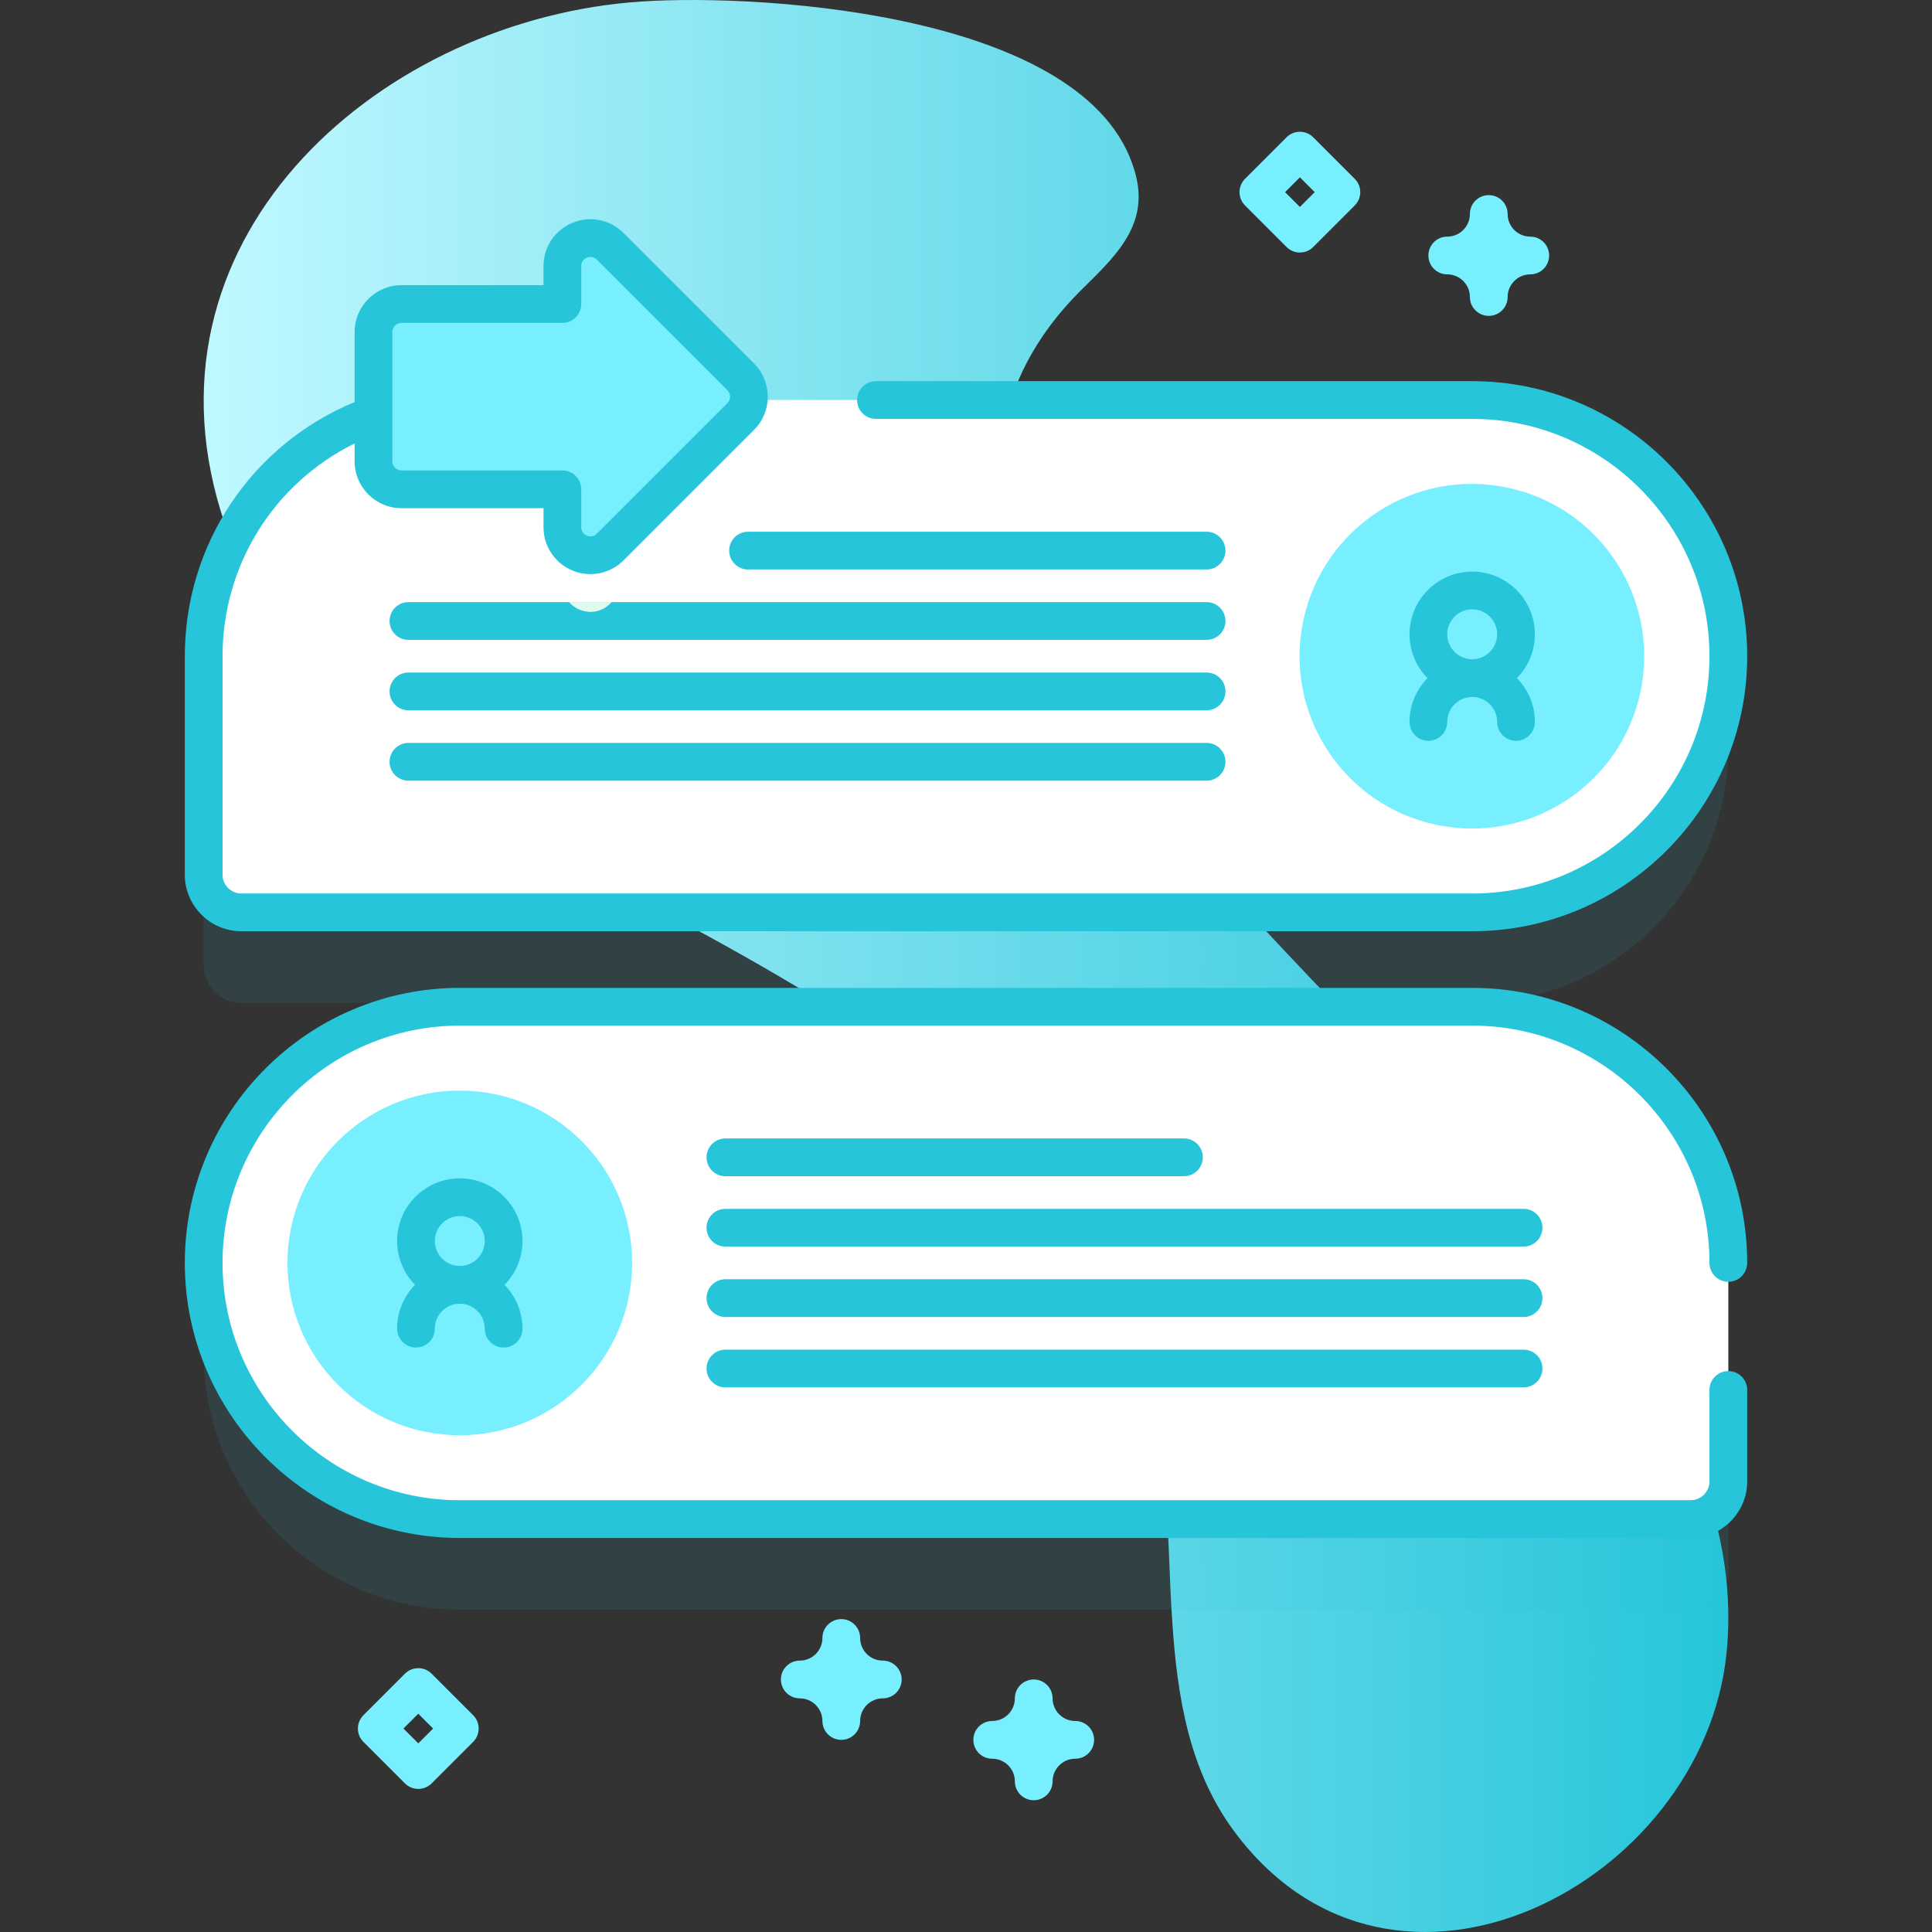 <svg xmlns="http://www.w3.org/2000/svg" xmlns:xlink="http://www.w3.org/1999/xlink" xmlns:svgjs="http://svgjs.com/svgjs" width="512" height="512" x="0" y="0" viewBox="0 0 512 512" style="enable-background:new 0 0 512 512" xml:space="preserve" class=""><rect x="0" y="0" width="512" height="512" fill="#333333" stroke="none"/><g><linearGradient xmlns="http://www.w3.org/2000/svg" id="SVGID_1_" gradientUnits="userSpaceOnUse" x1="53.976" x2="458.024" y1="256" y2="256"><stop stop-opacity="1" stop-color="#c0f8ff" offset="0"></stop><stop stop-opacity="1" stop-color="#26c5da" offset="1"></stop></linearGradient><g xmlns="http://www.w3.org/2000/svg"><g><g><path d="m170.091.39c-68.06 4.435-134.218 61.127-111.591 135.073 18.265 59.691 84.702 87.73 134.671 115.676 47.928 26.805 98.6 60.229 112.037 117.192 9.247 39.199-2.084 84.916 22.012 117.187 42.331 56.694 124.078 13.634 130.314-47.258 5.176-50.542-31.51-94.701-65.828-132.165-33.267-36.317-70.462-71.374-99.992-110.843-27.345-36.55-41.639-81.985-5.379-118.188 8.145-8.132 17.848-16.505 14.872-29.734-9.77-43.394-97.817-49.109-131.116-46.94z" fill="url(#SVGID_1_)" data-original="url(#SVGID_1_)" style=""></path></g><g><g><g><g opacity=".1"><g><path d="m63.976 265.79h326.159c37.494 0 67.89-30.395 67.89-67.89 0-37.494-30.395-67.89-67.89-67.89h-268.27c-37.494 0-67.89 30.395-67.89 67.89v57.89c.001 5.523 4.478 10 10.001 10z" fill="#26c5da" data-original="#2626bc" style=""></path></g></g><g opacity=".1"><g><path d="m448.024 426.577h-326.159c-37.494 0-67.89-30.395-67.89-67.89 0-37.494 30.395-67.89 67.89-67.89h268.269c37.494 0 67.89 30.395 67.89 67.89v57.89c0 5.523-4.477 10-10 10z" fill="#26c5da" data-original="#2626bc" style=""></path></g></g></g><g><g><g><g><g><path d="m63.976 241.79h326.159c37.494 0 67.89-30.395 67.89-67.89 0-37.494-30.395-67.89-67.89-67.89h-268.27c-37.494 0-67.89 30.395-67.89 67.89v57.89c.001 5.523 4.478 10 10.001 10z" fill="#ffffff" data-original="#ffffff" style=""></path></g></g><g><g><ellipse cx="390.151" cy="173.9" fill="#78efff" rx="45.667" ry="45.667" transform="matrix(.16 -.987 .987 .16 156.001 531.158)" data-original="#6583fe" style="" class=""></ellipse><path d="m406.765 168.094c0-9.161-7.453-16.613-16.613-16.613-9.161 0-16.613 7.453-16.613 16.613 0 4.518 1.818 8.615 4.754 11.613-2.936 2.998-4.754 7.095-4.754 11.613 0 2.761 2.239 5 5 5s5-2.239 5-5c0-3.646 2.967-6.613 6.613-6.613 3.647 0 6.613 2.967 6.613 6.613 0 2.761 2.239 5 5 5s5-2.239 5-5c0-4.518-1.818-8.615-4.755-11.613 2.937-2.998 4.755-7.095 4.755-11.613zm-16.613-6.614c3.647 0 6.613 2.967 6.613 6.613s-2.967 6.613-6.613 6.613-6.613-2.967-6.613-6.613 2.966-6.613 6.613-6.613z" fill="#26c5da" data-original="#2626bc" style=""></path></g></g></g><g><g><g><path d="m198.24 150.915h121.52c2.762 0 5-2.239 5-5s-2.238-5-5-5h-121.52c-2.762 0-5 2.239-5 5s2.239 5 5 5z" fill="#26c5da" data-original="#2626bc" style=""></path></g><g><path d="m324.76 164.57c0 2.76-2.24 5-5 5h-211.52c-2.76 0-5-2.24-5-5s2.24-5 5-5h211.52c2.76 0 5 2.24 5 5z" fill="#26c5da" data-original="#2626bc" style=""></path></g><g><g><path d="m162.1 159.57-.4.4c-3.3 3.3-8.26 2.62-10.89-.4z" fill="#dcfdee" data-original="#dcfdee" style="" class=""></path></g></g></g><g><g><path d="m108.241 188.229h211.519c2.762 0 5-2.239 5-5s-2.238-5-5-5h-211.519c-2.762 0-5 2.239-5 5s2.238 5 5 5z" fill="#26c5da" data-original="#2626bc" style=""></path></g><g><path d="m108.241 206.885h211.519c2.762 0 5-2.239 5-5s-2.238-5-5-5h-211.519c-2.762 0-5 2.239-5 5 0 2.762 2.238 5 5 5z" fill="#26c5da" data-original="#2626bc" style=""></path></g></g></g></g><g><g><g><g><path d="m448.024 402.577h-326.159c-37.494 0-67.89-30.395-67.89-67.89 0-37.494 30.395-67.889 67.89-67.889h268.269c37.494 0 67.89 30.395 67.89 67.889v57.89c0 5.523-4.477 10-10 10z" fill="#ffffff" data-original="#ffffff" style=""></path></g></g><g><g><circle cx="121.848" cy="334.687" fill="#78efff" r="45.667" data-original="#6583fe" style="" class=""></circle><path d="m109.99 340.494c-2.936 2.998-4.755 7.095-4.755 11.613 0 2.761 2.239 5 5 5s5-2.239 5-5c0-3.647 2.967-6.613 6.613-6.613s6.613 2.967 6.613 6.613c0 2.761 2.239 5 5 5s5-2.239 5-5c0-4.518-1.818-8.615-4.755-11.613 2.936-2.998 4.755-7.095 4.755-11.613 0-9.161-7.453-16.613-16.613-16.613-9.161 0-16.613 7.453-16.613 16.613 0 4.518 1.818 8.615 4.755 11.613zm18.472-11.613c0 3.646-2.967 6.613-6.613 6.613s-6.613-2.967-6.613-6.613c0-3.647 2.967-6.613 6.613-6.613s6.613 2.966 6.613 6.613z" fill="#26c5da" data-original="#2626bc" style=""></path></g></g></g><g><g><g><path d="m313.76 311.702h-121.52c-2.762 0-5-2.239-5-5s2.238-5 5-5h121.52c2.762 0 5 2.239 5 5s-2.239 5-5 5z" fill="#26c5da" data-original="#2626bc" style=""></path></g><g><path d="m403.759 330.359h-211.519c-2.762 0-5-2.239-5-5s2.238-5 5-5h211.519c2.762 0 5 2.239 5 5s-2.238 5-5 5z" fill="#26c5da" data-original="#2626bc" style=""></path></g></g><g><g><path d="m403.759 349.016h-211.519c-2.762 0-5-2.239-5-5s2.238-5 5-5h211.519c2.762 0 5 2.239 5 5s-2.238 5-5 5z" fill="#26c5da" data-original="#2626bc" style=""></path></g><g><path d="m403.759 367.672h-211.519c-2.762 0-5-2.239-5-5s2.238-5 5-5h211.519c2.762 0 5 2.239 5 5 0 2.762-2.238 5-5 5z" fill="#26c5da" data-original="#2626bc" style=""></path></g></g></g></g></g><g fill="#6583fe"><path d="m273.948 477.081c-2.762 0-5-2.239-5-5 0-3.309-2.691-6-6-6-2.762 0-5-2.239-5-5s2.238-5 5-5c3.309 0 6-2.691 6-6 0-2.761 2.238-5 5-5s5 2.239 5 5c0 3.309 2.691 6 6 6 2.762 0 5 2.239 5 5s-2.238 5-5 5c-3.309 0-6 2.691-6 6 0 2.761-2.238 5-5 5z" fill="#78efff" data-original="#6583fe" style="" class=""></path><path d="m394.538 83.709c-2.762 0-5-2.239-5-5 0-3.309-2.691-6-6-6-2.762 0-5-2.239-5-5s2.238-5 5-5c3.309 0 6-2.692 6-6 0-2.761 2.238-5 5-5s5 2.239 5 5c0 3.309 2.691 6 6 6 2.762 0 5 2.239 5 5s-2.238 5-5 5c-3.309 0-6 2.691-6 6 0 2.762-2.238 5-5 5z" fill="#78efff" data-original="#6583fe" style="" class=""></path><path d="m222.948 461.081c-2.762 0-5-2.239-5-5 0-3.309-2.691-6-6-6-2.762 0-5-2.239-5-5s2.238-5 5-5c3.309 0 6-2.691 6-6 0-2.761 2.238-5 5-5s5 2.239 5 5c0 3.309 2.691 6 6 6 2.762 0 5 2.239 5 5s-2.238 5-5 5c-3.309 0-6 2.691-6 6 0 2.761-2.238 5-5 5z" fill="#78efff" data-original="#6583fe" style="" class=""></path><path d="m344.484 66.919c-1.279 0-2.56-.488-3.535-1.464l-11-11c-1.953-1.953-1.953-5.119 0-7.071l11-11c1.951-1.952 5.119-1.952 7.07 0l11 11c1.953 1.953 1.953 5.119 0 7.071l-11 11c-.975.976-2.255 1.464-3.535 1.464zm-3.928-16 3.929 3.929 3.929-3.929-3.929-3.929z" fill="#78efff" data-original="#6583fe" style="" class=""></path><path d="m110.849 474.081c-1.279 0-2.56-.488-3.535-1.464l-11-11c-1.953-1.953-1.953-5.119 0-7.071l11-11c1.951-1.952 5.119-1.952 7.07 0l11 11c1.953 1.953 1.953 5.119 0 7.071l-11 11c-.976.975-2.256 1.464-3.535 1.464zm-3.929-16 3.929 3.929 3.929-3.929-3.929-3.929z" fill="#78efff" data-original="#6583fe" style="" class=""></path></g></g><path d="m196.301 99.874-34.601-34.601c-4.674-4.674-12.665-1.364-12.665 5.246v10.051h-42.643c-4.097 0-7.419 3.321-7.419 7.419v34.262c0 4.097 3.322 7.419 7.419 7.419h42.643v10.052c0 6.609 7.991 9.92 12.665 5.246l34.602-34.602c2.897-2.897 2.897-7.594-.001-10.492z" fill="#78efff" data-original="#6583fe" style="" class=""></path></g></g><g fill="#2626bc"><path d="m63.976 246.79h326.159c40.191 0 72.89-32.698 72.89-72.89s-32.698-72.89-72.89-72.89h-157.999c-2.762 0-5 2.239-5 5s2.238 5 5 5h157.999c34.678 0 62.89 28.212 62.89 62.89s-28.212 62.89-62.89 62.89h-326.159c-2.757 0-5-2.243-5-5v-57.89c0-24.137 13.601-45.814 34.997-56.38v4.731c0 6.848 5.571 12.419 12.419 12.419h37.644v5.052c0 5.041 3.01 9.544 7.667 11.474 1.545.64 3.163.951 4.765.951 3.226 0 6.387-1.262 8.768-3.643l34.604-34.602c4.841-4.842 4.841-12.721 0-17.562h-.001l-34.602-34.602c-3.564-3.564-8.876-4.622-13.533-2.692-4.657 1.929-7.667 6.433-7.667 11.474v5.052h-37.644c-6.848 0-12.419 5.571-12.419 12.419v18.554c-27.34 11.331-44.997 37.749-44.997 67.357v57.89c-.001 8.269 6.727 14.998 14.999 14.998zm39.997-158.801c0-1.334 1.085-2.419 2.419-2.419h42.644c2.762 0 5-2.239 5-5v-10.051c0-1.459 1.044-2.049 1.493-2.235.45-.186 1.605-.506 2.636.524l34.603 34.602c.942.943.942 2.478 0 3.42l-34.604 34.602c-1.029 1.029-2.185.71-2.635.524-.449-.186-1.493-.776-1.493-2.235v-10.051c0-2.761-2.238-5-5-5h-42.644c-1.334 0-2.419-1.085-2.419-2.419z" fill="#26c5da" data-original="#2626bc" style=""></path><path d="m121.865 407.577h326.159c8.271 0 15-6.729 15-15v-24.229c0-2.761-2.238-5-5-5s-5 2.239-5 5v24.229c0 2.757-2.243 5-5 5h-326.159c-34.678 0-62.89-28.212-62.89-62.89 0-34.677 28.212-62.889 62.89-62.889h268.27c34.678 0 62.89 28.212 62.89 62.889 0 2.761 2.238 5 5 5s5-2.239 5-5c0-40.191-32.698-72.889-72.89-72.889h-268.27c-40.191 0-72.89 32.698-72.89 72.89s32.699 72.889 72.89 72.889z" fill="#26c5da" data-original="#2626bc" style=""></path></g></g></g></svg>